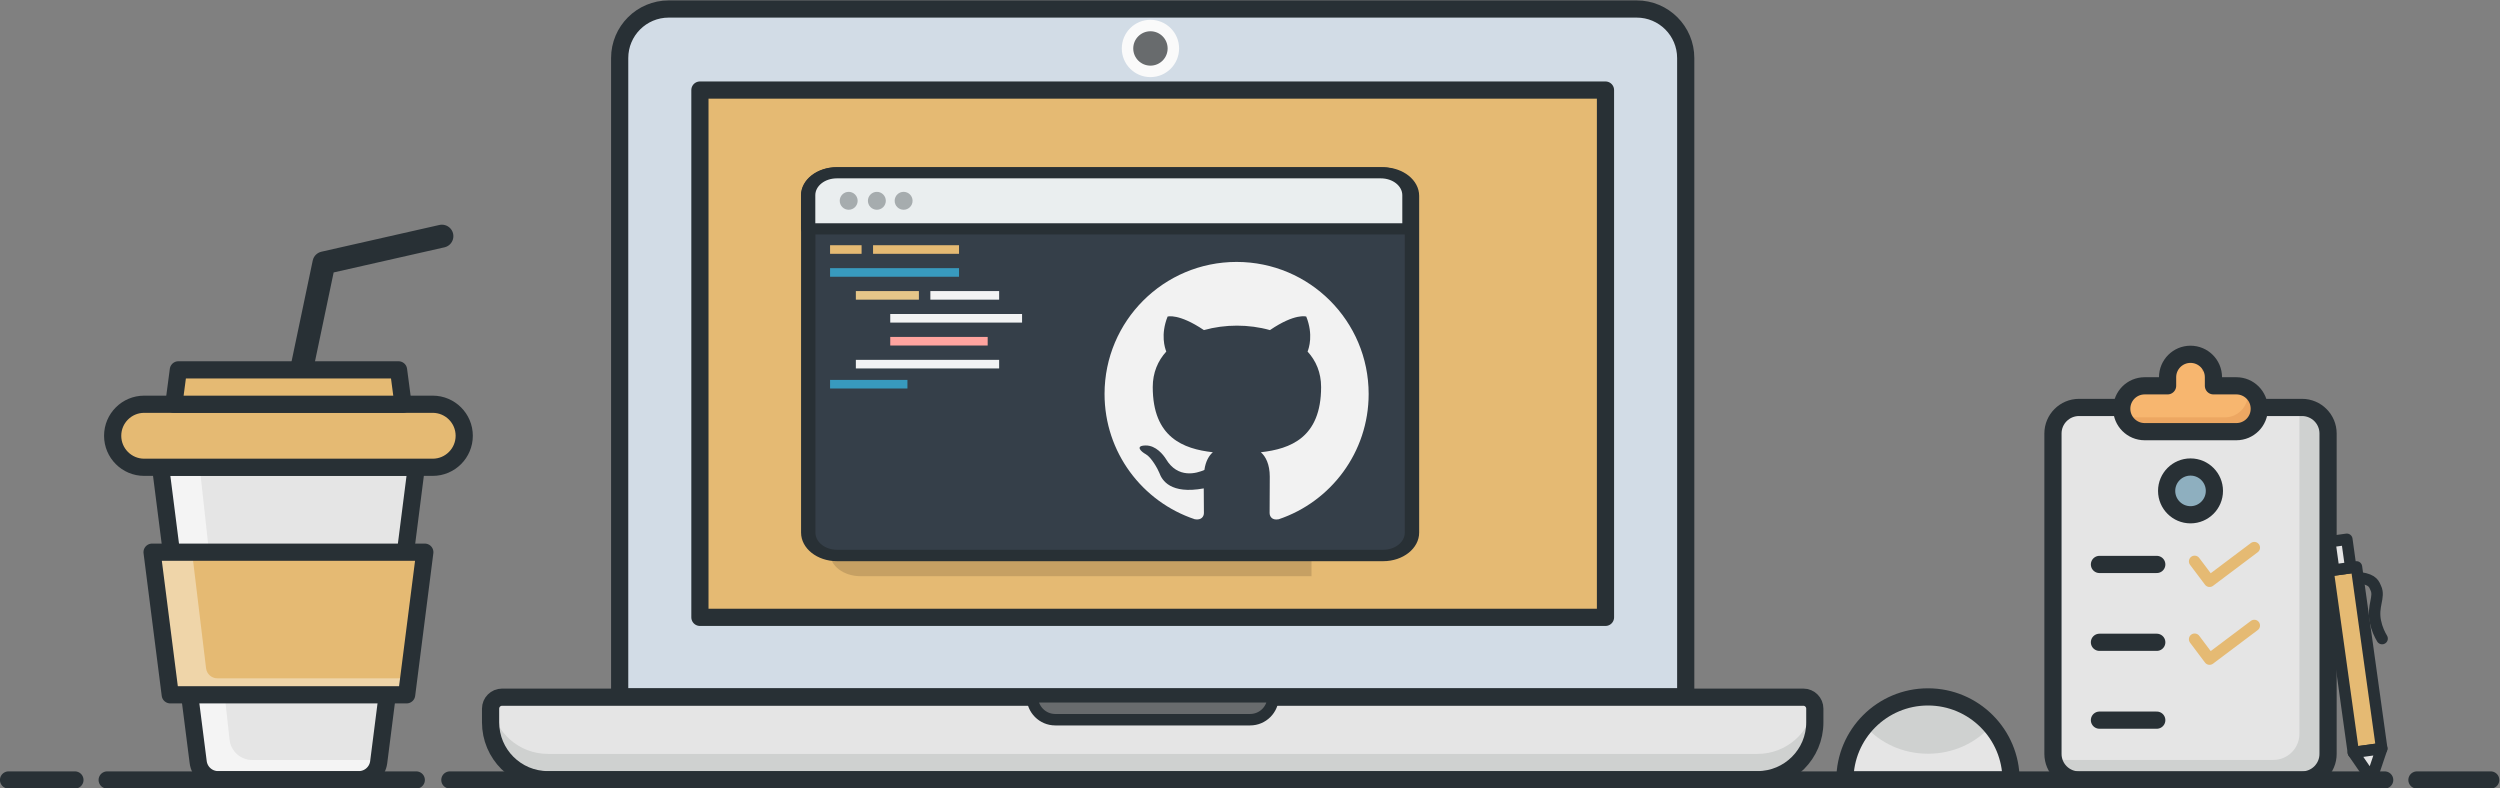 <?xml version="1.0" encoding="UTF-8" standalone="no"?>
<!-- Created with Inkscape (http://www.inkscape.org/) -->

<svg
   version="1.1"
   id="svg2"
   width="1162.889"
   height="366.712"
   viewBox="0 0 1162.889 366.712"
   xml:space="preserve"
   xmlns="http://www.w3.org/2000/svg"
   xmlns:svg="http://www.w3.org/2000/svg"><rect x="0" y="0" width="1162.889" height="366.712" fill="#808080" stroke="none"/><defs
     id="defs6"><clipPath
       clipPathUnits="userSpaceOnUse"
       id="clipPath122"><path
         d="M 0,1000 H 1000 V 0 H 0 Z"
         id="path120" /></clipPath><clipPath
       clipPathUnits="userSpaceOnUse"
       id="clipPath312"><path
         d="m 502.007,384.219 h 58 v -6 h -58 z"
         id="path310" /></clipPath><clipPath
       clipPathUnits="userSpaceOnUse"
       id="clipPath328"><path
         d="m 628.007,447.219 h 8.32 v -75.726 h -8.32 z"
         id="path326" /></clipPath><clipPath
       clipPathUnits="userSpaceOnUse"
       id="clipPath446"><path
         d="m 367.007,500.219 h 168 v -134 h -168 z"
         id="path444" /></clipPath><clipPath
       clipPathUnits="userSpaceOnUse"
       id="clipPath478"><path
         d="m 370.382,500.344 h 6.25 v -6.25 h -6.25 z"
         id="path476" /></clipPath><clipPath
       clipPathUnits="userSpaceOnUse"
       id="clipPath494"><path
         d="m 380.215,500.344 h 6.25 v -6.25 h -6.25 z"
         id="path492" /></clipPath><clipPath
       clipPathUnits="userSpaceOnUse"
       id="clipPath510"><path
         d="m 389.549,500.344 h 6.25 v -6.25 h -6.25 z"
         id="path508" /></clipPath><clipPath
       clipPathUnits="userSpaceOnUse"
       id="clipPath562"><path
         d="m 592.007,446.219 h 26.32 v -75.726 h -26.32 z"
         id="path560" /></clipPath></defs><g
     id="g8"
     transform="matrix(1.333,0,0,-1.333,-103.111,756.197)"><g
       id="g116"><g
         id="g118"
         clip-path="url(#clipPath122)"><g
           id="g292"
           transform="translate(182.562,438.227)"><path
             d="M 0,0 7.831,37.325 49,46.658"
             style="fill:none;stroke:#283035;stroke-width:8;stroke-linecap:round;stroke-linejoin:round;stroke-miterlimit:10;stroke-dasharray:none;stroke-opacity:1"
             id="path294" /></g><g
           id="g296"
           transform="translate(665.591,324.147)"><path
             d="m 0,0 h -372 v 222.887 c 0,9.451 7.662,17.113 17.113,17.113 H -17.112 C -7.661,240 0,232.338 0,222.887 Z"
             style="fill:#d2dce6;fill-opacity:1;fill-rule:nonzero;stroke:none"
             id="path298" /></g><g
           id="g300"
           transform="translate(665.591,324.147)"><path
             d="m 0,0 h -372 v 222.887 c 0,9.451 7.662,17.113 17.113,17.113 H -17.112 C -7.661,240 0,232.338 0,222.887 Z"
             style="fill:none;stroke:#283035;stroke-width:6;stroke-linecap:round;stroke-linejoin:round;stroke-miterlimit:10;stroke-dasharray:none;stroke-opacity:1"
             id="path302" /></g><path
           d="m 321.591,535.864 h 316 v -184 h -316 z"
           style="fill:#E5BA73;fill-opacity:1;fill-rule:nonzero;stroke:none"
           id="path304" /><g
           id="g306"><g
             id="g308" /><g
             id="g320"><g
               clip-path="url(#clipPath312)"
               opacity="0.3"
               id="g318"><g
                 transform="translate(505.007,381.219)"
                 id="g316" /></g></g></g><g
           id="g322"><g
             id="g324" /><g
             id="g340"><g
               clip-path="url(#clipPath328)"
               opacity="0.3"
               id="g338"><g
                 transform="translate(636.327,383.506)"
                 id="g336" /></g></g></g><path
           d="m 321.591,535.864 h 316 v -184 h -316 z"
           style="fill:none;stroke:#283035;stroke-width:6;stroke-linecap:round;stroke-linejoin:round;stroke-miterlimit:10;stroke-dasharray:none;stroke-opacity:1"
           id="path342" /><g
           id="g344"
           transform="translate(690.64,295.213)"><path
             d="m 0,0 h -422.097 c -11.046,0 -20,8.954 -20,20 v 4.791 c 0,2.209 1.791,4 4,4 H 16 c 2.209,0 4,-1.791 4,-4 V 20 C 20,8.954 11.045,0 0,0"
             style="fill:#e5e5e5;fill-opacity:1;fill-rule:nonzero;stroke:none"
             id="path346" /></g><g
           id="g348"
           transform="translate(690.64,304.213)"><path
             d="m 0,0 h -422.097 c -10.055,0 -18.353,7.429 -19.765,17.093 -0.142,-0.41 -0.235,-0.844 -0.235,-1.302 V 11 c 0,-11.046 8.954,-20 20,-20 H 0 c 11.045,0 20,8.954 20,20 v 4.791 c 0,0.458 -0.094,0.892 -0.235,1.302 C 18.354,7.429 10.055,0 0,0"
             style="fill:#cfd1d0;fill-opacity:1;fill-rule:nonzero;stroke:none"
             id="path350" /></g><g
           id="g352"
           transform="translate(690.64,295.213)"><path
             d="m 0,0 h -422.097 c -11.046,0 -20,8.954 -20,20 v 4.791 c 0,2.209 1.791,4 4,4 H 16 c 2.209,0 4,-1.791 4,-4 V 20 C 20,8.954 11.045,0 0,0 Z"
             style="fill:none;stroke:#283035;stroke-width:6;stroke-linecap:round;stroke-linejoin:round;stroke-miterlimit:10;stroke-dasharray:none;stroke-opacity:1"
             id="path354" /></g><g
           id="g356"
           transform="translate(513.591,316.147)"><path
             d="m 0,0 h -68 c -4.418,0 -8,3.582 -8,8 H 8 C 8,3.582 4.419,0 0,0"
             style="fill:#686b6d;fill-opacity:1;fill-rule:nonzero;stroke:none"
             id="path358" /></g><g
           id="g360"
           transform="translate(513.591,316.147)"><path
             d="m 0,0 h -68 c -4.418,0 -8,3.582 -8,8 H 8 C 8,3.582 4.419,0 0,0 Z"
             style="fill:none;stroke:#283035;stroke-width:4;stroke-linecap:round;stroke-linejoin:round;stroke-miterlimit:10;stroke-dasharray:none;stroke-opacity:1"
             id="path362" /></g><g
           id="g364"
           transform="translate(486.804,550.381)"><path
             d="m 0,0 c 0,-4.418 -3.582,-8 -8,-8 -4.418,0 -8,3.582 -8,8 0,4.418 3.582,8 8,8 4.418,0 8,-3.582 8,-8"
             style="fill:#686b6d;fill-opacity:1;fill-rule:nonzero;stroke:none"
             id="path366" /></g><g
           id="g368"
           transform="translate(486.804,550.381)"><path
             d="m 0,0 c 0,-4.418 -3.582,-8 -8,-8 -4.418,0 -8,3.582 -8,8 0,4.418 3.582,8 8,8 4.418,0 8,-3.582 8,-8 z"
             style="fill:none;stroke:#fafafa;stroke-width:4;stroke-linecap:round;stroke-linejoin:round;stroke-miterlimit:10;stroke-dasharray:none;stroke-opacity:1"
             id="path370" /></g><g
           id="g372"
           transform="translate(153.455,295.213)"><path
             d="m 0,0 h 49.102 c 3.524,0 6.499,2.619 6.944,6.115 l 13.115,102.899 h -89.22 L -6.943,6.115 C -6.498,2.619 -3.523,0 0,0"
             style="fill:#e5e5e5;fill-opacity:1;fill-rule:nonzero;stroke:none"
             id="path374" /></g><g
           id="g376"
           transform="translate(147.048,404.227)"><path
             d="m 0,0 10.406,-95.034 c 0.443,-4.049 3.863,-7.114 7.936,-7.114 h 44.207 l -0.096,-0.75 c -0.445,-3.497 -3.42,-6.116 -6.944,-6.116 H 6.407 c -3.523,0 -6.498,2.619 -6.943,6.116 L -13.651,0 Z"
             style="fill:#f4f4f4;fill-opacity:1;fill-rule:nonzero;stroke:none"
             id="path378" /></g><g
           id="g380"
           transform="translate(153.455,295.213)"><path
             d="m 0,0 h 49.102 c 3.524,0 6.499,2.619 6.944,6.115 l 13.115,102.899 h -89.22 L -6.943,6.115 C -6.498,2.619 -3.523,0 0,0 Z"
             style="fill:none;stroke:#283035;stroke-width:6;stroke-linecap:round;stroke-linejoin:round;stroke-miterlimit:10;stroke-dasharray:none;stroke-opacity:1"
             id="path382" /></g><g
           id="g384"
           transform="translate(219.25,324.836)"><path
             d="M 0,0 6.343,49.767 H -88.83 L -82.487,0 Z"
             style="fill:#E5BA73;fill-opacity:1;fill-rule:nonzero;stroke:none"
             id="path386" /></g><g
           id="g388"
           transform="translate(219.25,324.836)"><path
             d="M 0,0 6.343,49.767 H -88.83 L -82.487,0 Z"
             style="fill:#efd5a9;fill-opacity:1;fill-rule:nonzero;stroke:none"
             id="path390" /></g><g
           id="g392"
           transform="translate(218.856,330.586)"><path
             d="M 0,0 5.318,44.017 H -74.489 L -69.593,3.493 C -69.352,1.5 -67.659,0 -65.651,0 Z"
             style="fill:#E5BA73;fill-opacity:1;fill-rule:nonzero;stroke:none"
             id="path394" /></g><g
           id="g396"
           transform="translate(219.25,324.836)"><path
             d="M 0,0 6.343,49.767 H -88.83 L -82.487,0 Z"
             style="fill:none;stroke:#283035;stroke-width:6;stroke-linecap:round;stroke-linejoin:round;stroke-miterlimit:10;stroke-dasharray:none;stroke-opacity:1"
             id="path398" /></g><g
           id="g400"
           transform="translate(127.667,404.227)"><path
             d="m 0,0 h 100.679 c 6.075,0 11,4.925 11,11 0,6.075 -4.925,11 -11,11 H 0 C -6.075,22 -11,17.075 -11,11 -11,4.925 -6.075,0 0,0"
             style="fill:#E5BA73;fill-opacity:1;fill-rule:nonzero;stroke:none"
             id="path402" /></g><g
           id="g404"
           transform="translate(127.667,404.227)"><path
             d="m 0,0 h 100.679 c 6.075,0 11,4.925 11,11 0,6.075 -4.925,11 -11,11 H 0 C -6.075,22 -11,17.075 -11,11 -11,4.925 -6.075,0 0,0"
             style="fill:#E5BA73;fill-opacity:1;fill-rule:nonzero;stroke:none"
             id="path406" /></g><g
           id="g408"
           transform="translate(139.045,408.977)"><path
             d="m 0,0 h 91.676 c 4.762,0 8.625,3.861 8.625,8.625 0,4.764 -3.863,8.625 -8.625,8.625 H 0 c -4.764,0 -8.625,-3.861 -8.625,-8.625 C -8.625,3.861 -4.764,0 0,0"
             style="fill:#E5BA73;fill-opacity:1;fill-rule:nonzero;stroke:none"
             id="path410" /></g><g
           id="g412"
           transform="translate(127.667,404.227)"><path
             d="m 0,0 h 100.679 c 6.075,0 11,4.925 11,11 0,6.075 -4.925,11 -11,11 H 0 C -6.075,22 -11,17.075 -11,11 -11,4.925 -6.075,0 0,0 Z"
             style="fill:none;stroke:#283035;stroke-width:6;stroke-linecap:round;stroke-linejoin:round;stroke-miterlimit:10;stroke-dasharray:none;stroke-opacity:1"
             id="path414" /></g><g
           id="g416"
           transform="translate(138.006,426.227)"><path
             d="M 0,0 H 80 L 78.417,12 H 1.584 Z"
             style="fill:#E5BA73;fill-opacity:1;fill-rule:nonzero;stroke:none"
             id="path418" /></g><g
           id="g420"
           transform="translate(139.59,438.227)"><path
             d="m 0,0 h 23.473 l -5.557,-12 h -19.5 z"
             style="fill:#E5BA73;fill-opacity:1;fill-rule:nonzero;stroke:none"
             id="path422" /></g><g
           id="g424"
           transform="translate(138.006,426.227)"><path
             d="M 0,0 H 80 L 78.417,12 H 1.584 Z"
             style="fill:none;stroke:#283035;stroke-width:6;stroke-linecap:round;stroke-linejoin:round;stroke-miterlimit:10;stroke-dasharray:none;stroke-opacity:1"
             id="path426" /></g><g
           id="g428"
           transform="translate(721.134,295.113)"><path
             d="M 0,0 C 0,16.011 12.979,28.99 28.989,28.99 45,28.99 57.979,16.011 57.979,0 Z"
             style="fill:#e5e5e5;fill-opacity:1;fill-rule:nonzero;stroke:none"
             id="path430" /></g><g
           id="g432"
           transform="translate(750.124,304.272)"><path
             d="M 0,0 C 8.891,0 16.814,3.803 21.977,9.736 16.66,15.914 8.79,19.832 0,19.832 -8.791,19.832 -16.661,15.914 -21.978,9.736 -16.815,3.803 -8.892,0 0,0"
             style="fill:#cfd1d0;fill-opacity:1;fill-rule:nonzero;stroke:none"
             id="path434" /></g><g
           id="g436"
           transform="translate(721.134,295.113)"><path
             d="M 0,0 C 0,16.011 12.979,28.99 28.989,28.99 45,28.99 57.979,16.011 57.979,0 Z"
             style="fill:none;stroke:#283035;stroke-width:6;stroke-linecap:round;stroke-linejoin:round;stroke-miterlimit:10;stroke-dasharray:none;stroke-opacity:1"
             id="path438" /></g><g
           id="g440"><g
             id="g442" /><g
             id="g454"><g
               clip-path="url(#clipPath446)"
               opacity="0.14"
               id="g452"><g
                 transform="translate(526.999,366.219)"
                 id="g450"><path
                   d="M 53.244,0 H -149.319 c -5.895,0 -10.673,3.585 -10.673,8.008 v 117.984 c 0,4.422 4.778,8.008 10.673,8.008 H 53.244 c 5.895,0 10.673,-3.586 10.673,-8.008 V 8.008 C 63.917,3.585 59.138,0 53.244,0"
                   style="fill:#000000;fill-opacity:1;fill-rule:nonzero;stroke:none;stroke-width:1.154"
                   id="path448" /></g></g></g></g><g
           id="g456"
           transform="matrix(1.25,0,0,1,559.157,373.219)"><path
             d="m 0,0 h -151.984 c -4.423,0 -8.008,3.585 -8.008,8.008 v 117.984 c 0,4.423 3.585,8.008 8.008,8.008 H 0 c 4.422,0 8.008,-3.585 8.008,-8.008 V 8.008 C 8.008,3.585 4.422,0 0,0"
             style="fill:#353f49;fill-opacity:1;fill-rule:nonzero;stroke:none"
             id="path458" /></g><g
           id="g460"
           transform="matrix(1.254,0,0,0.996,560.024,373.454)"><path
             d="m 0,0 h -151.984 c -4.423,0 -8.008,3.585 -8.008,8.008 v 117.984 c 0,4.423 3.585,8.008 8.008,8.008 H 0 c 4.422,0 8.008,-3.585 8.008,-8.008 V 8.008 C 8.008,3.585 4.422,0 0,0 Z"
             style="fill:none;stroke:#283035;stroke-width:4;stroke-linecap:round;stroke-linejoin:round;stroke-miterlimit:10;stroke-dasharray:none;stroke-opacity:1"
             id="path462" /></g><g
           id="g464"
           transform="matrix(1.262,0,0,1,571.2,487.219)"><path
             d="m 0,0 h -168 v 11.992 c 0,4.423 3.585,8.008 8.008,8.008 H -8.008 C -3.586,20 0,16.415 0,11.992 Z"
             style="fill:#eaeeef;fill-opacity:1;fill-rule:nonzero;stroke:none"
             id="path466" /></g><g
           id="g468"
           transform="matrix(1.249,0,0,0.979,569.191,487.43)"><path
             d="m 0,0 h -168 v 11.992 c 0,4.423 3.585,8.008 8.008,8.008 H -8.008 C -3.586,20 0,16.415 0,11.992 Z"
             style="fill:none;stroke:#283035;stroke-width:4;stroke-linecap:round;stroke-linejoin:round;stroke-miterlimit:10;stroke-dasharray:none;stroke-opacity:1"
             id="path470" /></g><g
           id="g472"><g
             id="g474" /><g
             id="g486"><g
               clip-path="url(#clipPath478)"
               opacity="0.35"
               id="g484"><g
                 transform="translate(376.632,497.219)"
                 id="g482"><path
                   d="m 0,0 c 0,-1.726 -1.399,-3.125 -3.125,-3.125 -1.726,0 -3.125,1.399 -3.125,3.125 0,1.726 1.399,3.125 3.125,3.125 C -1.399,3.125 0,1.726 0,0"
                   style="fill:#283035;fill-opacity:1;fill-rule:nonzero;stroke:none"
                   id="path480" /></g></g></g></g><g
           id="g488"><g
             id="g490" /><g
             id="g502"><g
               clip-path="url(#clipPath494)"
               opacity="0.35"
               id="g500"><g
                 transform="translate(386.465,497.219)"
                 id="g498"><path
                   d="m 0,0 c 0,-1.726 -1.398,-3.125 -3.125,-3.125 -1.726,0 -3.125,1.399 -3.125,3.125 0,1.726 1.399,3.125 3.125,3.125 C -1.398,3.125 0,1.726 0,0"
                   style="fill:#283035;fill-opacity:1;fill-rule:nonzero;stroke:none"
                   id="path496" /></g></g></g></g><g
           id="g504"><g
             id="g506" /><g
             id="g518"><g
               clip-path="url(#clipPath510)"
               opacity="0.35"
               id="g516"><g
                 transform="translate(395.799,497.219)"
                 id="g514"><path
                   d="m 0,0 c 0,-1.726 -1.399,-3.125 -3.125,-3.125 -1.727,0 -3.125,1.399 -3.125,3.125 0,1.726 1.398,3.125 3.125,3.125 C -1.399,3.125 0,1.726 0,0"
                   style="fill:#283035;fill-opacity:1;fill-rule:nonzero;stroke:none"
                   id="path512" /></g></g></g></g><g
           id="g520"
           transform="translate(367.007,480.219)"><path
             d="M 0,0 H 11"
             style="fill:none;stroke:#E5BA73;stroke-width:3;stroke-linecap:butt;stroke-linejoin:miter;stroke-miterlimit:10;stroke-dasharray:none;stroke-opacity:1"
             id="path522" /></g><g
           id="g524"
           transform="translate(382.007,480.219)"><path
             d="M 0,0 H 30"
             style="fill:none;stroke:#E5BA73;stroke-width:3;stroke-linecap:butt;stroke-linejoin:miter;stroke-miterlimit:10;stroke-dasharray:none;stroke-opacity:1"
             id="path526" /></g><g
           id="g528"
           transform="translate(367.007,472.219)"><path
             d="M 0,0 H 45"
             style="fill:none;stroke:#389abe;stroke-width:3;stroke-linecap:butt;stroke-linejoin:miter;stroke-miterlimit:10;stroke-dasharray:none;stroke-opacity:1"
             id="path530" /></g><g
           id="g532"
           transform="translate(376.007,464.219)"><path
             d="M 0,0 H 22"
             style="fill:none;stroke:#e5c689;stroke-width:3;stroke-linecap:butt;stroke-linejoin:miter;stroke-miterlimit:10;stroke-dasharray:none;stroke-opacity:1"
             id="path534" /></g><g
           id="g536"
           transform="translate(402.007,464.219)"><path
             d="M 0,0 H 24"
             style="fill:none;stroke:#f2f3f4;stroke-width:3;stroke-linecap:butt;stroke-linejoin:miter;stroke-miterlimit:10;stroke-dasharray:none;stroke-opacity:1"
             id="path538" /></g><g
           id="g540"
           transform="translate(388.007,456.219)"><path
             d="M 0,0 H 46"
             style="fill:none;stroke:#f2f3f4;stroke-width:3;stroke-linecap:butt;stroke-linejoin:miter;stroke-miterlimit:10;stroke-dasharray:none;stroke-opacity:1"
             id="path542" /></g><g
           id="g544"
           transform="translate(388.007,448.219)"><path
             d="M 0,0 H 34"
             style="fill:none;stroke:#ffa49f;stroke-width:3;stroke-linecap:butt;stroke-linejoin:miter;stroke-miterlimit:10;stroke-dasharray:none;stroke-opacity:1"
             id="path546" /></g><g
           id="g548"
           transform="translate(376.007,440.219)"><path
             d="M 0,0 H 50"
             style="fill:none;stroke:#f2f3f4;stroke-width:3;stroke-linecap:butt;stroke-linejoin:miter;stroke-miterlimit:10;stroke-dasharray:none;stroke-opacity:1"
             id="path550" /></g><g
           id="g552"
           transform="translate(367.007,433.219)"><path
             d="M 0,0 H 27"
             style="fill:none;stroke:#389abe;stroke-width:3;stroke-linecap:butt;stroke-linejoin:miter;stroke-miterlimit:10;stroke-dasharray:none;stroke-opacity:1"
             id="path554" /></g><g
           id="g556"><g
             id="g558" /><g
             id="g570"><g
               clip-path="url(#clipPath562)"
               opacity="0.3"
               id="g568"><g
                 transform="translate(599.643,394.478)"
                 id="g566" /></g></g></g><g
           id="g572"
           transform="translate(880.642,295.113)"><path
             d="m 0,0 h -77.8 c -5.026,0 -9.1,4.075 -9.1,9.101 V 120.9 c 0,5.026 4.074,9.1 9.1,9.1 H 0 c 5.025,0 9.1,-4.074 9.1,-9.1 V 9.101 C 9.1,4.075 5.025,0 0,0"
             style="fill:#e5e5e5;fill-opacity:1;fill-rule:nonzero;stroke:none"
             id="path586" /></g><g
           id="g588"
           transform="translate(880.642,425.113)"><path
             d="m 0,0 h -1.153 c 0.16,-0.675 0.253,-1.376 0.253,-2.1 v -111.799 c 0,-5.026 -4.075,-9.101 -9.1,-9.101 h -76.646 c 0.949,-4.011 4.544,-7 8.846,-7 H 0 c 5.025,0 9.1,4.075 9.1,9.101 V -9.1 C 9.1,-4.074 5.025,0 0,0"
             style="fill:#cfd1d0;fill-opacity:1;fill-rule:nonzero;stroke:none"
             id="path590" /></g><g
           id="g592"
           transform="translate(880.642,295.113)"><path
             d="m 0,0 h -77.8 c -5.026,0 -9.1,4.075 -9.1,9.101 V 120.9 c 0,5.026 4.074,9.1 9.1,9.1 H 0 c 5.025,0 9.1,-4.074 9.1,-9.1 V 9.101 C 9.1,4.075 5.025,0 0,0 Z"
             style="fill:none;stroke:#283035;stroke-width:6;stroke-linecap:round;stroke-linejoin:round;stroke-miterlimit:10;stroke-dasharray:none;stroke-opacity:1"
             id="path594" /></g><g
           id="g596"
           transform="translate(857.741,432.657)"><path
             d="m 0,0 h -8 v 3 c 0,4.419 -3.581,8 -8,8 -4.418,0 -8,-3.581 -8,-8 V 0 h -8 c -4.418,0 -8,-3.581 -8,-8 0,-4.418 3.582,-8 8,-8 H 0 c 4.419,0 8,3.582 8,8 0,4.419 -3.581,8 -8,8"
             style="fill:#f7b66f;fill-opacity:1;fill-rule:nonzero;stroke:none"
             id="path598" /></g><g
           id="g600"
           transform="translate(861.458,431.738)"><path
             d="m 0,0 c 0.18,-0.664 0.283,-1.359 0.283,-2.081 0,-4.418 -3.581,-8 -8,-8 h -32 c -1.343,0 -2.605,0.335 -3.717,0.92 0.917,-3.408 4.02,-5.92 7.717,-5.92 h 32 c 4.419,0 8,3.582 8,8 C 4.283,-4.005 2.546,-1.339 0,0"
             style="fill:#eda762;fill-opacity:1;fill-rule:nonzero;stroke:none"
             id="path602" /></g><g
           id="g604"
           transform="translate(845.741,440.657)"><path
             d="M 0,0 V -3 H 3.738 C 3.169,-0.794 1.689,1.044 -0.283,2.081 -0.104,1.417 0,0.722 0,0"
             style="fill:#eda762;fill-opacity:1;fill-rule:nonzero;stroke:none"
             id="path606" /></g><g
           id="g608"
           transform="translate(857.741,432.657)"><path
             d="m 0,0 h -8 v 3 c 0,4.419 -3.581,8 -8,8 -4.418,0 -8,-3.581 -8,-8 V 0 h -8 c -4.418,0 -8,-3.581 -8,-8 0,-4.418 3.582,-8 8,-8 H 0 c 4.419,0 8,3.582 8,8 0,4.419 -3.581,8 -8,8 z"
             style="fill:none;stroke:#283035;stroke-width:6;stroke-linecap:round;stroke-linejoin:round;stroke-miterlimit:10;stroke-dasharray:none;stroke-opacity:1"
             id="path610" /></g><g
           id="g612"
           transform="translate(850.075,395.991)"><path
             d="m 0,0 c 0,-4.603 -3.731,-8.334 -8.334,-8.334 -4.603,0 -8.333,3.731 -8.333,8.334 0,4.603 3.73,8.333 8.333,8.333 C -3.731,8.333 0,4.603 0,0"
             style="fill:#8eafbf;fill-opacity:1;fill-rule:nonzero;stroke:none"
             id="path614" /></g><g
           id="g616"
           transform="translate(850.075,395.991)"><path
             d="m 0,0 c 0,-4.603 -3.731,-8.334 -8.334,-8.334 -4.603,0 -8.333,3.731 -8.333,8.334 0,4.603 3.73,8.333 8.333,8.333 C -3.731,8.333 0,4.603 0,0 Z"
             style="fill:none;stroke:#283035;stroke-width:6;stroke-linecap:round;stroke-linejoin:round;stroke-miterlimit:10;stroke-dasharray:none;stroke-opacity:1"
             id="path618" /></g><g
           id="g620"
           transform="translate(809.964,370.324)"><path
             d="M 0,0 H 20"
             style="fill:none;stroke:#283035;stroke-width:6;stroke-linecap:round;stroke-linejoin:round;stroke-miterlimit:10;stroke-dasharray:none;stroke-opacity:1"
             id="path622" /></g><g
           id="g624"
           transform="translate(809.964,343.157)"><path
             d="M 0,0 H 20"
             style="fill:none;stroke:#283035;stroke-width:6;stroke-linecap:round;stroke-linejoin:round;stroke-miterlimit:10;stroke-dasharray:none;stroke-opacity:1"
             id="path626" /></g><g
           id="g628"
           transform="translate(809.964,315.991)"><path
             d="M 0,0 H 20"
             style="fill:none;stroke:#283035;stroke-width:6;stroke-linecap:round;stroke-linejoin:round;stroke-miterlimit:10;stroke-dasharray:none;stroke-opacity:1"
             id="path630" /></g><g
           id="g632"
           transform="translate(843.178,371.394)"><path
             d="M 0,0 5.214,-6.936 20.818,4.795"
             style="fill:none;stroke:#E5BA73;stroke-width:4;stroke-linecap:round;stroke-linejoin:round;stroke-miterlimit:10;stroke-dasharray:none;stroke-opacity:1"
             id="path634" /></g><g
           id="g636"
           transform="translate(843.178,344.228)"><path
             d="M 0,0 5.214,-6.935 20.818,4.795"
             style="fill:none;stroke:#E5BA73;stroke-width:4;stroke-linecap:round;stroke-linejoin:round;stroke-miterlimit:10;stroke-dasharray:none;stroke-opacity:1"
             id="path638" /></g><g
           id="g640"
           transform="translate(908.467,306.08)"><path
             d="m 0,0 -9.904,-1.378 -8.822,63.389 9.906,1.379 z"
             style="fill:#E5BA73;fill-opacity:1;fill-rule:nonzero;stroke:none"
             id="path642" /></g><g
           id="g644"
           transform="translate(908.467,306.08)"><path
             d="m 0,0 -9.904,-1.378 -8.822,63.389 9.906,1.379 z"
             style="fill:none;stroke:#283035;stroke-width:4;stroke-linecap:round;stroke-linejoin:round;stroke-miterlimit:10;stroke-dasharray:none;stroke-opacity:1"
             id="path646" /></g><g
           id="g648"
           transform="translate(908.467,306.08)"><path
             d="m 0,0 -9.904,-1.378 6.33,-9.216 z"
             style="fill:#e5e5e5;fill-opacity:1;fill-rule:nonzero;stroke:none"
             id="path650" /></g><g
           id="g652"
           transform="translate(908.467,306.08)"><path
             d="m 0,0 -9.904,-1.378 6.33,-9.216 z"
             style="fill:none;stroke:#283035;stroke-width:4;stroke-linecap:round;stroke-linejoin:round;stroke-miterlimit:10;stroke-dasharray:none;stroke-opacity:1"
             id="path654" /></g><g
           id="g656"
           transform="translate(896.287,379.099)"><path
             d="m 0,0 -5.943,-0.827 1.379,-9.904 5.942,0.826 z"
             style="fill:#e5e5e5;fill-opacity:1;fill-rule:nonzero;stroke:none"
             id="path658" /></g><g
           id="g660"
           transform="translate(896.287,379.099)"><path
             d="m 0,0 -5.943,-0.827 1.379,-9.904 5.942,0.826 z"
             style="fill:none;stroke:#283035;stroke-width:4;stroke-linecap:round;stroke-linejoin:round;stroke-miterlimit:10;stroke-dasharray:none;stroke-opacity:1"
             id="path662" /></g><g
           id="g664"
           transform="translate(908.596,344.455)"><path
             d="m 0,0 c -0.843,1.395 -1.824,3.412 -2.347,5.983 -1.104,5.434 1.623,8.54 0.148,11.632 -0.588,1.233 -0.873,2.917 -5.29,3.555"
             style="fill:none;stroke:#283035;stroke-width:4;stroke-linecap:round;stroke-linejoin:round;stroke-miterlimit:10;stroke-dasharray:none;stroke-opacity:1"
             id="path666" /></g><g
           id="g668"
           transform="translate(920.751,295.113)"><path
             d="M 0,0 H 25.749"
             style="fill:none;stroke:#283035;stroke-width:6;stroke-linecap:round;stroke-linejoin:round;stroke-miterlimit:10;stroke-dasharray:none;stroke-opacity:1"
             id="path670" /></g><g
           id="g672"
           transform="translate(234.333,295.113)"><path
             d="M 0,0 H 675.167"
             style="fill:none;stroke:#283035;stroke-width:6;stroke-linecap:round;stroke-linejoin:round;stroke-miterlimit:10;stroke-dasharray:none;stroke-opacity:1"
             id="path674" /></g><g
           id="g676"
           transform="translate(114.75,295.113)"><path
             d="M 0,0 H 107.866"
             style="fill:none;stroke:#283035;stroke-width:6;stroke-linecap:round;stroke-linejoin:round;stroke-miterlimit:10;stroke-dasharray:none;stroke-opacity:1"
             id="path678" /></g><g
           id="g680"
           transform="translate(80.333,295.113)"><path
             d="M 0,0 H 23.167"
             style="fill:none;stroke:#283035;stroke-width:6;stroke-linecap:round;stroke-linejoin:round;stroke-miterlimit:10;stroke-dasharray:none;stroke-opacity:1"
             id="path682" /></g><g
           id="g684"
           transform="translate(529.007,796.418)" /></g></g><g
       style="fill:#f2f2f2"
       id="g1"
       transform="matrix(0.09,0,0,-0.09,462.789,475.89)"><path
         fill-rule="evenodd"
         clip-rule="evenodd"
         d="M 8,0 C 3.58,0 0,3.58 0,8 c 0,3.54 2.29,6.53 5.47,7.59 0.4,0.07 0.55,-0.17 0.55,-0.38 0,-0.19 -0.01,-0.82 -0.01,-1.49 C 4,14.09 3.48,13.23 3.32,12.78 3.23,12.55 2.84,11.84 2.5,11.65 2.22,11.5 1.82,11.13 2.49,11.12 3.12,11.11 3.57,11.7 3.72,11.94 4.44,13.15 5.59,12.81 6.05,12.6 6.12,12.08 6.33,11.73 6.56,11.53 4.78,11.33 2.92,10.64 2.92,7.58 2.92,6.71 3.23,5.99 3.74,5.43 3.66,5.23 3.38,4.41 3.82,3.31 c 0,0 0.67,-0.21 2.2,0.82 0.64,-0.18 1.32,-0.27 2,-0.27 0.68,0 1.36,0.09 2,0.27 1.53,-1.04 2.2,-0.82 2.2,-0.82 0.44,1.1 0.16,1.92 0.08,2.12 0.51,0.56 0.82,1.27 0.82,2.15 0,3.07 -1.87,3.75 -3.65,3.95 0.29,0.25 0.54,0.73 0.54,1.48 0,1.07 -0.01,1.93 -0.01,2.2 0,0.21 0.15,0.46 0.55,0.38 C 13.71,14.53 16,11.53 16,8 16,3.58 12.42,0 8,0 Z"
         transform="scale(64)"
         fill="#1b1f23"
         id="path1"
         style="fill:#f2f2f2" /></g></g></svg>
